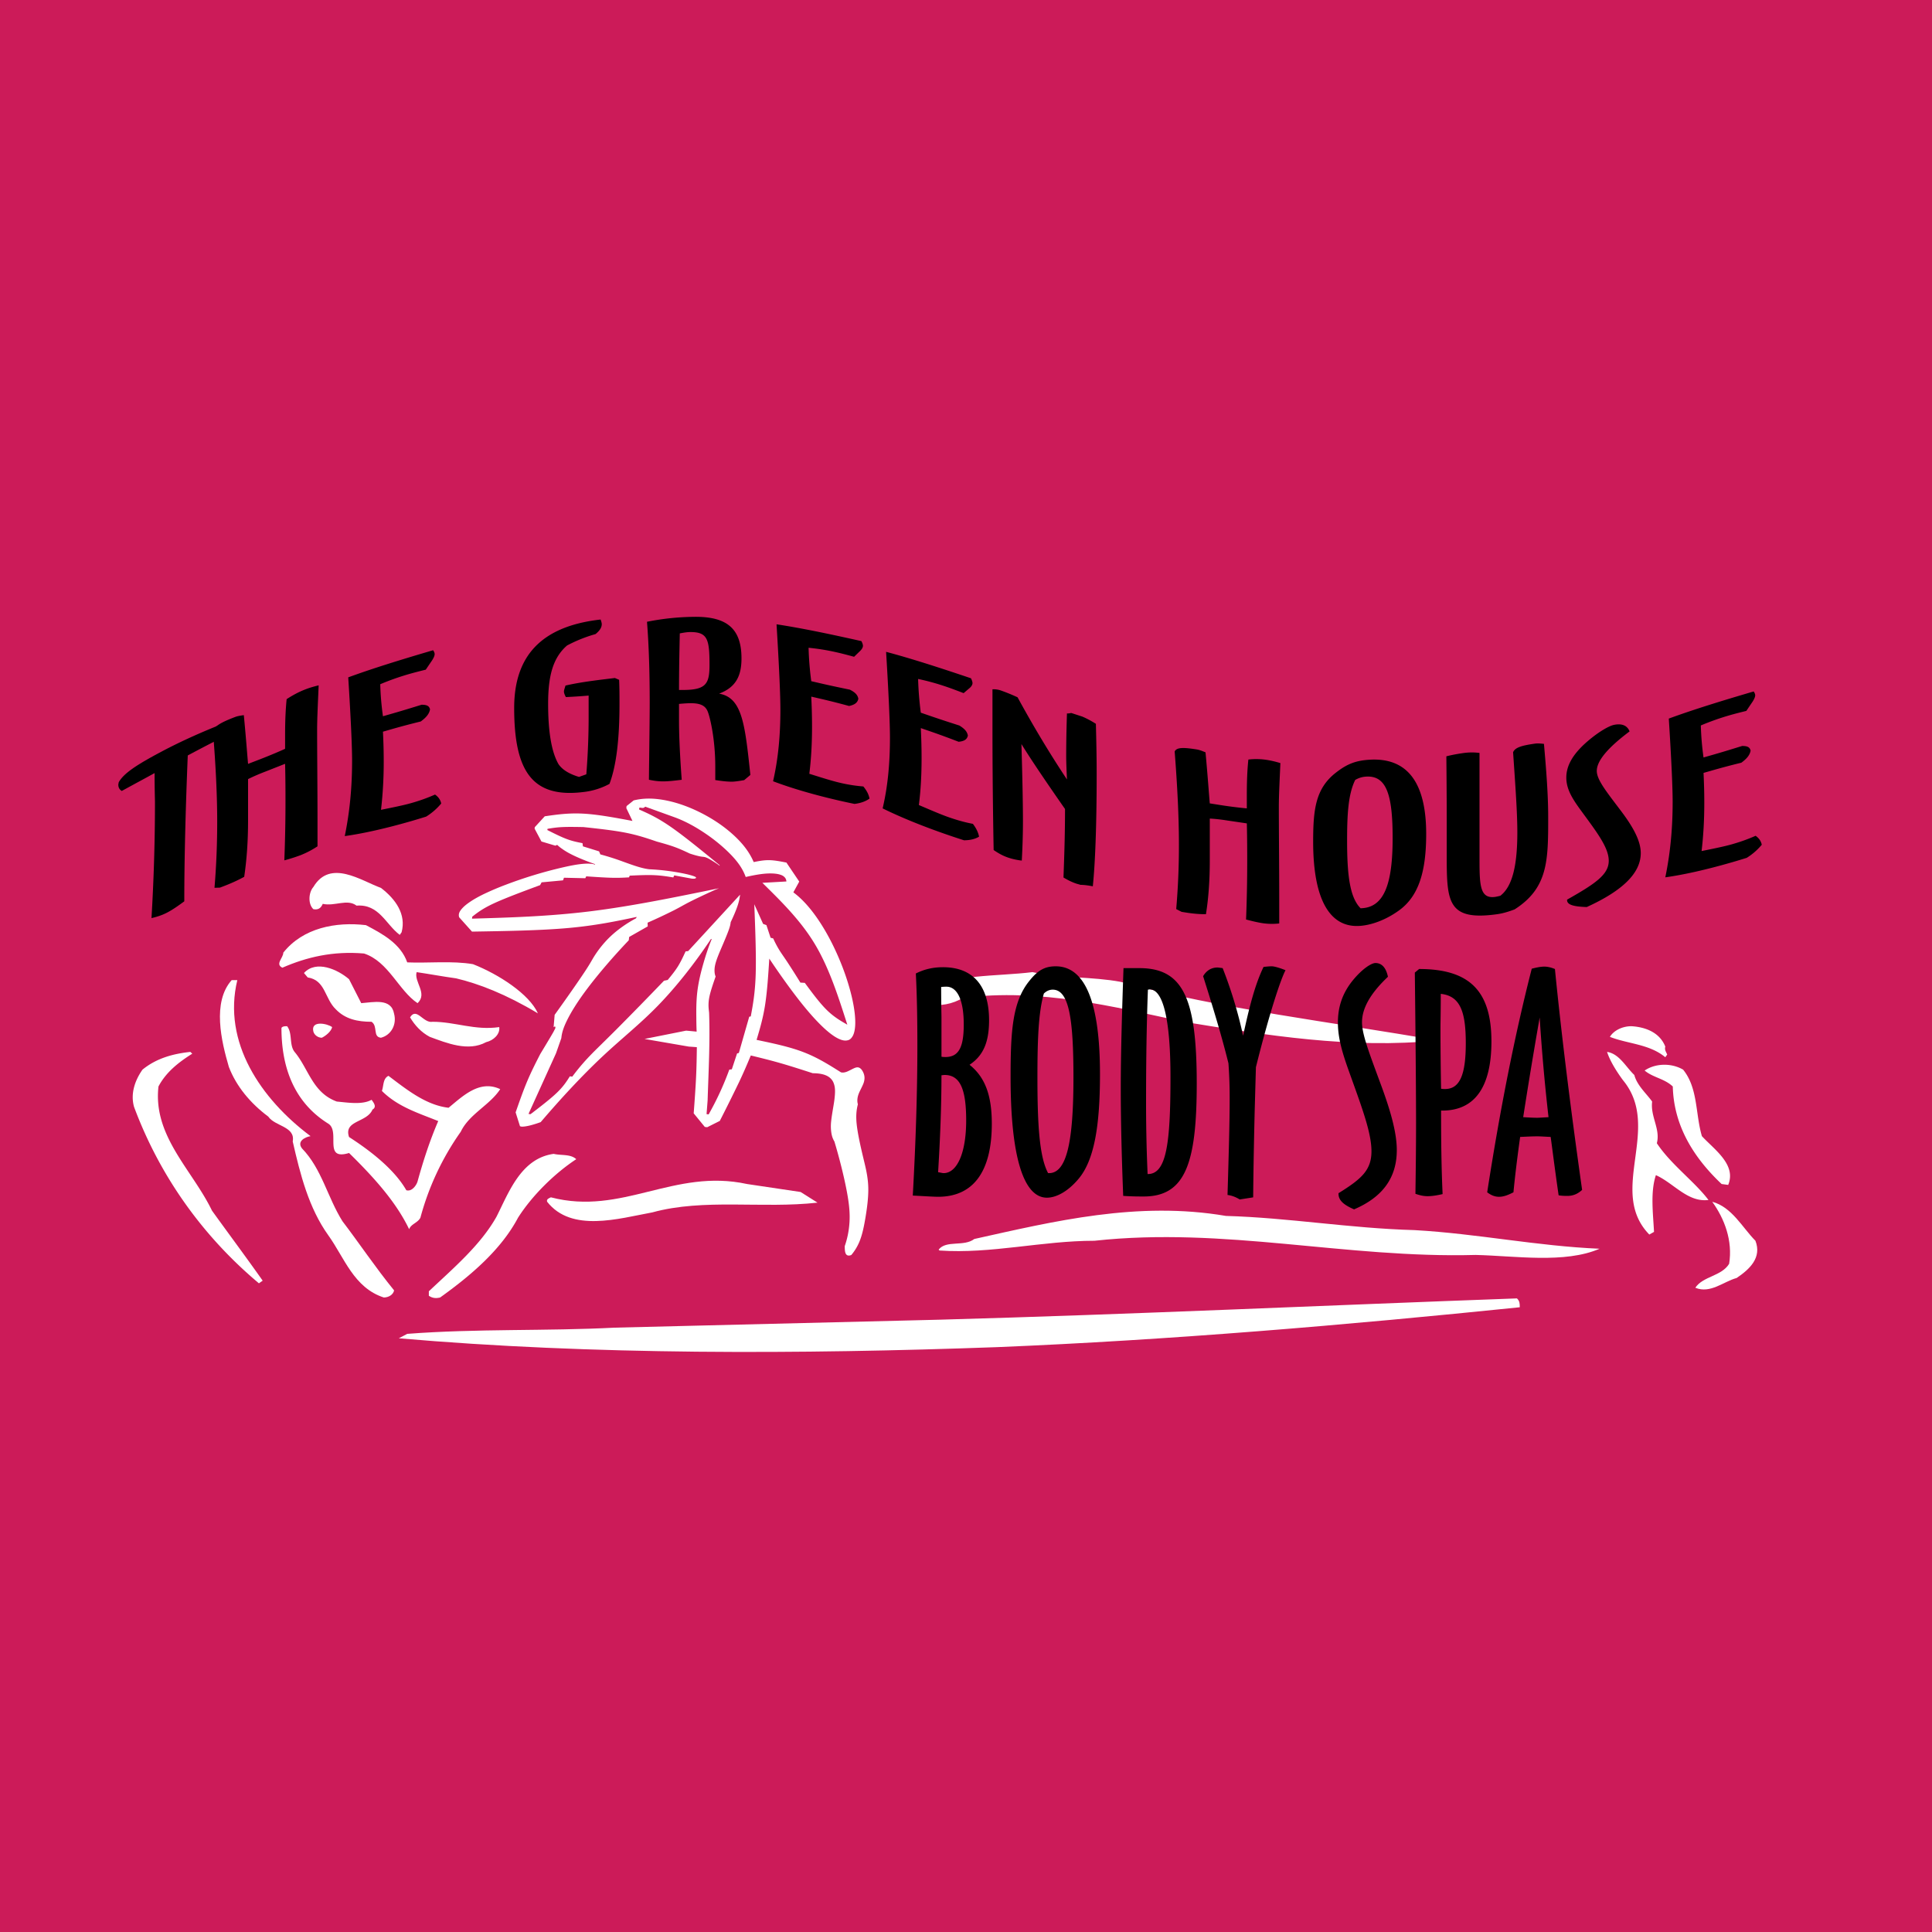 <svg xmlns="http://www.w3.org/2000/svg" width="2500" height="2500" viewBox="0 0 192.756 192.756"><g fill-rule="evenodd" clip-rule="evenodd"><path fill="#cc1b59" d="M0 0h192.756v192.756H0V0z"/><path d="M111.818 97.962c10.117 2.742 20.982 3.98 31.566 5.838-8.523.885-17.141-.53-25.291-1.857-7.023-1.504-14.236-3.361-22.011-2.389-1.03.619-2.342.885-3.466.619-.375-.354-.937-.707-.656-1.326 3.185-1.681 7.494-1.416 11.053-1.857 2.811.618 5.995.441 8.805.972zM53.667 101.103c-3.19-1.915-5.917-2.964-8.166-3.494-1.311-.178-2.716-.442-3.934-.619-.281.973 1.124 2.123.094 3.096-1.873-1.238-2.903-4.157-5.339-4.954-3.091-.265-5.714.354-8.149 1.416-.75-.354.093-.973.093-1.504 1.967-2.477 5.246-3.096 8.243-2.742 1.686.885 3.466 1.857 4.121 3.715 2.061.089 4.496-.177 6.557.178 2.564 1.003 5.63 2.993 6.48 4.908zM38.008 88.586c1.499 1.149 2.529 2.653 2.061 4.423l-.187.265c-1.405-1.062-2.061-3.096-4.309-2.919-.937-.708-2.154.089-3.372-.177-.187.442-.468.619-.937.53-.562-.53-.468-1.68 0-2.211 1.687-2.83 4.778-.619 6.744.089zM34.824 97.696l1.217 2.389c1.218-.088 2.998-.531 3.278 1.062.281 1.062-.281 2.123-1.312 2.389-.843-.089-.28-1.15-.937-1.593-1.404 0-2.622-.266-3.559-1.238-1.124-1.062-1.03-2.919-2.81-3.185l-.375-.442c1.219-1.328 3.374-.354 4.498.618zM23.678 97.785c-1.499 6.191 2.341 11.853 7.306 15.568-.562.089-1.405.53-.843 1.238 1.967 2.034 2.529 4.865 4.028 7.253 1.686 2.211 3.278 4.6 5.151 6.899-.094.442-.562.708-1.03.708-2.997-.974-3.934-3.98-5.526-6.191-1.967-2.742-2.81-6.104-3.559-9.377.281-1.504-1.78-1.504-2.436-2.477-1.78-1.326-3.185-3.008-3.934-4.953-.749-2.565-1.686-6.457.281-8.669h.562v.001zM49.811 102.474c.094.707-.562 1.326-1.312 1.503-1.78.974-3.934.089-5.62-.53-.843-.442-1.499-1.15-1.967-1.946.655-1.062 1.311.619 2.248.442 2.249-.001 4.215.884 6.651.531zM33.138 102.474c-.094.441-.656.884-1.03 1.062-.375 0-.75-.266-.843-.62-.281-1.15 1.405-.797 1.873-.442z" fill="#fff"/><path d="M29.392 104.95c1.405 1.681 1.78 4.068 4.215 4.953 1.03.089 2.529.354 3.465-.177.188.266.562.708.094.973-.562 1.327-2.903 1.062-2.341 2.743 2.061 1.326 4.496 3.184 5.713 5.307.562.177 1.03-.531 1.124-.885.562-2.034 1.218-4.069 2.061-6.015-1.967-.796-4.027-1.415-5.62-3.008.187-.53.093-1.238.656-1.504 1.873 1.415 3.746 2.919 5.995 3.185 1.405-1.149 3.091-2.83 5.152-1.857-1.031 1.592-3.091 2.477-3.934 4.246a26.902 26.902 0 0 0-4.028 8.58c-.281.531-.937.619-1.124 1.15-1.312-2.742-3.56-5.22-5.995-7.607-2.623.796-.843-2.123-2.061-2.92-3.559-2.211-4.683-5.838-4.683-9.553.094-.177.375-.177.562-.177.561.709.187 1.858.749 2.566zM166.146 104.419c-.094.354.094.531.188.796l-.188.266c-1.594-1.327-3.748-1.327-5.527-2.034.375-.619 1.217-1.062 2.154-1.062 1.407.089 2.811.619 3.373 2.034zM74.908 105.305c-.334.799-.668 1.598-1.184 2.686a184.976 184.976 0 0 1-1.909 3.842l-1.256.63-.24-.029-1.108-1.356c.092-1.25.183-2.499.236-3.6.052-1.101.065-2.051.078-3.001a42.144 42.144 0 0 0-.792-.057l-4.428-.764 4.146-.828c.351.03.702.062 1.052.098a37.83 37.83 0 0 1-.03-1.367c-.008-.668-.017-1.652.102-2.643.12-.99.369-1.985.621-2.857.252-.873.508-1.623.807-2.356l-.062-.029c-1.651 2.473-3.501 4.814-5.318 6.679-1.816 1.865-3.599 3.252-5.557 5.091-1.958 1.839-4.092 4.132-6.121 6.511-.327.119-.66.224-.929.296a5.333 5.333 0 0 1-.629.133c-.241.026-.367.042-.509-.025l-.434-1.376c.374-1.07.747-2.14 1.157-3.11.409-.971.855-1.842 1.301-2.713.386-.637.769-1.274.997-1.659.228-.384.301-.514.354-.612.088-.196.212-.321.136-.463-.051-.021-.09.01-.154.056l.102-1.231c1.21-1.681 2.396-3.381 3.018-4.324s.682-1.129.975-1.586c.292-.457.818-1.185 1.534-1.872.716-.687 1.622-1.332 2.593-1.851l.069-.136c-2.06.433-4.12.865-6.859 1.109-2.739.245-6.157.301-9.575.357l-1.279-1.428c-.117-.365.062-.66.428-1.026.169-.163.404-.351.733-.568.328-.216.751-.46 1.328-.739a27.895 27.895 0 0 1 2.173-.922 43.802 43.802 0 0 1 5.664-1.722c.792-.183 1.367-.285 1.807-.334.439-.051.743-.05.956-.035s.335.044.45.093l.014-.052c-.544-.189-1.082-.398-1.536-.592s-.826-.374-1.128-.542-.535-.328-.71-.456a3.566 3.566 0 0 1-.401-.332l-.181.079-1.389-.415-.684-1.283.019-.147.996-1.086c1.184-.171 2.367-.341 3.825-.264 1.458.077 3.191.402 4.924.728l-.613-1.277.025-.206.706-.564c.714-.176 1.455-.229 2.321-.139.865.09 1.855.322 2.888.713 1.033.39 2.109.939 3.052 1.56.944.621 1.756 1.314 2.373 1.987.617.673 1.039 1.325 1.344 2.031.499-.099.998-.198 1.542-.19.544.008 1.133.124 1.722.239l1.28 1.897-.588 1.074c.43.321.829.684 1.246 1.141s.851 1.009 1.292 1.669c.441.659.891 1.426 1.316 2.271.425.846.828 1.771 1.163 2.676.334.904.601 1.787.788 2.563s.294 1.444.341 1.985c.048.541.037.954-.004 1.273-.041.32-.112.547-.197.717-.223.411-.436.466-.698.492-.156.007-.339-.021-.571-.112s-.514-.242-.877-.511c-.362-.27-.805-.654-1.363-1.233s-1.232-1.352-2.065-2.432-1.827-2.468-2.77-3.887c-.104 1.639-.21 3.278-.421 4.629-.211 1.351-.53 2.414-.848 3.477 1.643.345 3.286.688 4.689 1.229 1.404.54 2.568 1.276 3.733 2.012.43.091.763-.156 1.28-.401.288-.129.523-.176.78.136.238.332.322.677.274.997a1.6 1.6 0 0 1-.111.414c-.129.321-.332.677-.425.911-.146.34-.227.759-.113 1.128-.151.57-.204 1.162-.124 1.956.081.794.295 1.79.442 2.444.147.655.228.969.364 1.545s.331 1.414.354 2.374c.023.96-.124 2.04-.273 2.94-.149.899-.301 1.618-.525 2.228a5.043 5.043 0 0 1-.894 1.55c-.189.077-.493.141-.602-.257-.041-.129-.054-.374-.054-.628.264-.759.424-1.553.474-2.386s-.01-1.704-.264-3.059c-.253-1.354-.699-3.189-1.241-4.993-.223-.364-.299-.724-.338-1.145a4.481 4.481 0 0 1 .018-.911c.042-.401.132-.934.194-1.307.063-.372.099-.587.131-.849.031-.262.059-.572.057-.824s-.031-.444-.075-.607c-.08-.279-.184-.496-.441-.719a1.472 1.472 0 0 0-.386-.233c-.337-.15-.828-.22-1.314-.216-1.11-.359-2.221-.718-3.252-1.013s-1.983-.529-2.935-.759zM19.182 105.127c-1.405.885-2.623 1.857-3.372 3.272-.562 4.954 3.372 8.315 5.339 12.384 1.592 2.212 3.372 4.6 5.058 6.988l-.375.266c-5.901-4.954-10.022-11.057-12.458-17.603-.375-1.327.094-2.654.843-3.716 1.405-1.149 3.091-1.592 4.777-1.769l.188.178zM163.055 107.25c.281 1.062 1.217 1.857 1.779 2.653-.188 1.504.844 2.742.469 4.157 1.404 2.123 3.746 3.804 5.152 5.661-2.061.266-3.467-1.681-5.246-2.477-.562 1.681-.281 3.804-.188 5.661l-.469.266c-4.215-4.335 1.312-10.614-2.621-15.392-.656-.884-1.312-1.946-1.594-2.83 1.22.178 1.874 1.505 2.718 2.301zM169.799 113.354c1.217 1.326 3.465 2.83 2.623 4.864l-.656-.088c-2.904-2.742-4.777-5.927-4.871-9.73-.842-.796-1.967-.885-2.809-1.592 1.029-.708 2.621-.796 3.84-.089 1.498 1.857 1.217 4.423 1.873 6.635zM57.492 115.653c-2.154 1.415-4.402 3.626-5.808 5.838-1.686 3.185-4.684 5.749-7.774 7.961-.375.089-.75.089-1.124-.177v-.442c2.436-2.3 5.152-4.6 6.744-7.431 1.218-2.388 2.435-5.838 5.714-6.28.749.177 1.686 0 2.248.531z" fill="#fff"/><path d="M79.878 118.926l1.686 1.062c-5.526.619-11.333-.442-16.485.973-3.372.619-8.056 2.035-10.491-1.061-.093-.266.188-.354.375-.442 7.119 1.856 12.271-2.919 19.577-1.327l5.338.795zM175.139 123.791c.654 1.681-.562 2.831-1.875 3.715-1.311.354-2.621 1.593-4.121.973.75-1.149 2.623-1.149 3.373-2.388.375-2.3-.469-4.512-1.686-6.191 1.967.53 2.996 2.564 4.309 3.891zM159.59 124.587c-3.467 1.504-8.43.708-12.365.619-13.02.354-25.01-2.83-38.029-1.415-5.244 0-10.303 1.327-15.455.973l-.094-.088c.75-.974 2.529-.266 3.56-1.062 7.961-1.77 16.297-3.804 25.104-2.301 6.275.178 12.363 1.239 18.826 1.416 6.275.354 12.175 1.592 18.453 1.858zM151.346 129.541c.281.265.281.53.281.884-17.234 1.77-34.938 3.273-52.172 3.98-19.577.708-40.371.797-59.667-.885l.843-.441c6.932-.531 13.863-.266 20.701-.619l32.502-.797c19.109-.53 38.029-1.415 57.512-2.122z" fill="#fff"/><path d="M96.731 106.233c1.4-.926 1.949-2.299 1.949-4.449 0-3.404-1.582-5.285-4.597-5.285-1.005 0-1.887.209-2.709.627.122 2.419.152 4.808.152 7.197 0 4.509-.152 9.496-.457 14.961 1.248.06 2.07.119 2.526.119 3.532 0 5.358-2.538 5.358-7.286 0-2.718-.607-4.598-2.222-5.884zm-3.136 10.721c.213-3.464.335-6.688.335-9.675.091 0 .213-.03.304-.03 1.553 0 2.162 1.403 2.162 4.539 0 3.255-.913 5.256-2.253 5.256-.121 0-.304-.06-.548-.09zm.336-11.526v-3.882c0-.299-.031-1.344-.031-3.076.274-.029.457-.029.518-.029 1.096 0 1.735 1.344 1.735 3.762 0 2.21-.457 3.256-1.827 3.256-.121-.001-.243-.001-.395-.031zM104.449 119.493c.943 0 2.1-.627 3.135-1.852 1.584-1.852 2.162-5.286 2.162-10.482 0-7.166-1.492-10.75-4.414-10.75-1.127 0-1.828.418-2.711 1.553-1.613 2.061-1.795 4.987-1.795 9.467 0 8.032 1.309 12.064 3.623 12.064zm-.304-20.366c.273-.269.578-.389.883-.389 1.613 0 2.07 2.837 2.07 8.75 0 6.42-.67 9.556-2.436 9.556h-.092c-.854-1.583-1.066-4.718-1.066-9.525 0-3.704.092-6.481.641-8.392zM112.092 96.589c-.152 4.479-.273 8.45-.273 11.975 0 3.255.09 6.838.242 10.75.883.06 1.553.06 2.041.06 4.17 0 5.297-3.345 5.297-11.288 0-8.51-1.371-11.496-5.725-11.496h-1.582v-.001zm2.435 2.149c.061 0 .121-.029.182-.029 1.311 0 2.07 2.927 2.07 8.749 0 6.6-.395 9.676-2.252 9.676h-.031a162.067 162.067 0 0 1-.152-7.436c0-5.733.123-9.377.183-10.96zM125.303 106.473c1.4-5.614 2.496-8.81 2.953-9.675-.67-.269-1.158-.389-1.371-.389-.273 0-.518.03-.82.06-.854 1.762-1.432 4.031-2.041 6.868a43.746 43.746 0 0 0-2.039-6.748c-.244-.03-.426-.06-.518-.06-.609 0-1.096.298-1.432.865.975 3.076 1.857 5.973 2.527 8.69a46.88 46.88 0 0 1 .121 3.613c0 2.239-.09 5.404-.213 9.525.457.061.822.209 1.219.448l1.34-.209c.029-3.165.09-6.002.15-8.57l.124-4.418zM138.475 97.454c-.184-.896-.609-1.373-1.248-1.373-.396 0-1.311.566-2.283 1.762-1.006 1.254-1.461 2.598-1.461 4.181 0 1.792.607 3.494 1.309 5.435 1.156 3.226 2.039 5.614 2.039 7.406 0 1.911-1.035 2.777-3.287 4.181v.06c0 .657.518 1.105 1.553 1.553 2.861-1.225 4.262-3.165 4.262-5.912 0-1.732-.609-3.912-1.645-6.689-1.064-2.896-1.826-4.838-1.826-6.062-.001-1.406.85-2.899 2.587-4.542zM143.777 110.803h.121c3.227 0 4.902-2.329 4.902-6.898 0-5.017-2.162-7.227-7.215-7.227l-.428.358c.092 7.734.123 12.751.123 15.021 0 2.479-.031 4.837-.062 7.047.428.149.793.239 1.219.239.365 0 .852-.06 1.492-.209-.122-2.627-.152-5.405-.152-8.331zm-.031-11.646c1.918.208 2.496 1.731 2.496 4.927 0 3.105-.578 4.568-2.07 4.568-.121 0-.242 0-.395-.029a333.86 333.86 0 0 1-.061-6.003c.001-.597.03-1.731.03-3.463zM155.135 96.678c-.365-.148-.699-.238-1.064-.238s-.791.09-1.248.208c-1.705 6.66-3.166 14.065-4.445 22.308.396.299.762.448 1.188.448.457 0 .912-.18 1.432-.448.121-1.284.334-3.136.668-5.524.641-.029 1.219-.06 1.736-.06.244 0 .67.03 1.309.06.184 1.344.426 3.285.793 5.823.334.06.639.06.881.06.58 0 1.037-.209 1.463-.598-1.252-8.84-2.133-16.186-2.713-22.039zm-1.522 4.838c.184 2.896.457 6.212.883 9.944-.547.029-.914.06-1.127.06-.426 0-.883-.03-1.4-.06.275-1.762.793-5.076 1.644-9.944zM22.12 73.613c.423-.503.577-.906.577-1.334v-.256c-2.386.927-4.58 1.901-6.62 2.986-2.387 1.269-3.733 2.134-4.234 3.042 0 .064-.038.17-.038.234 0 .278.115.495.346.629 1.27-.697 2.348-1.271 3.272-1.783 0 1.667.038 2.631.038 2.887 0 3.85-.115 7.696-.346 11.582.578-.136 1.078-.295 1.617-.581.5-.266 1.04-.639 1.655-1.094 0-4.021.115-8.872.346-14.554.885-.471 2.039-1.084 3.387-1.758z"/><path d="M21.246 72.938c.27 3.318.424 6.338.424 9.054 0 2.074-.077 4.264-.27 6.583l.539-.015.423-.162c.693-.266 1.348-.56 2.002-.918.269-1.814.385-3.677.385-5.601V77.73a20.226 20.226 0 0 1 1.771-.765l1.924-.76c.039 1.568.039 2.83.039 3.771 0 1.967-.039 3.928-.115 5.861a17.194 17.194 0 0 0 1.616-.514 9.152 9.152 0 0 0 1.694-.886v-2.544c0-3.314-.039-6.336-.039-9.073 0-1.133.077-2.617.154-4.443-.462.113-.886.232-1.309.396-.654.251-1.231.559-1.886.98-.116 1.156-.154 2.347-.154 3.609v1.347c-.923.419-1.886.81-2.81 1.164l-.885.34c-.077-.826-.192-2.471-.423-4.862-.347.047-.616.086-.885.19-1.349.517-2.003.875-2.195 1.397zM42.98 66.074c.27-.376.385-.645.385-.816 0-.086-.039-.225-.154-.384-3.233.949-6.042 1.818-8.468 2.706.27 4.221.385 7.011.385 8.293 0 2.438-.192 4.931-.731 7.544 1.886-.263 4.118-.774 6.505-1.459.27-.077.77-.221 1.616-.485a6.168 6.168 0 0 0 1.501-1.307c-.077-.363-.27-.65-.616-.893-.809.36-1.578.624-2.348.844-.77.221-1.771.422-3.041.679a41.39 41.39 0 0 0 .27-4.846c0-1.176-.039-2.17-.077-2.95l.885-.254c.924-.265 1.887-.52 2.887-.764.577-.422.847-.777.924-1.205-.077-.342-.308-.468-.847-.463-.924.286-1.848.572-2.81.848l-1.039.298a28.342 28.342 0 0 1-.27-3.194 25.174 25.174 0 0 1 2.887-1.02 44.153 44.153 0 0 1 1.655-.432l.501-.74zM61.347 67.644l-1.117.136c-1.347.166-2.617.343-3.811.618-.077.266-.154.468-.154.596 0 .15.077.333.192.554a56.868 56.868 0 0 0 2.271-.15v2.074c0 1.925-.077 3.858-.231 5.781l-.731.261c-1-.305-1.655-.716-2.04-1.268-.693-1.198-1.039-3.208-1.039-6.01 0-2.673.423-4.564 1.886-5.834a14.357 14.357 0 0 1 2.848-1.141c.423-.352.616-.653.616-.995 0-.085-.038-.252-.115-.456l-.192.023c-5.735.704-8.43 3.622-8.43 8.797 0 6.266 1.771 9.021 6.89 8.392a7.138 7.138 0 0 0 2.618-.813c.693-1.838 1-4.506 1-8.014 0-.748 0-1.539-.038-2.369l-.423-.182zM64.551 62.035c.192 2.437.27 5.109.27 8.039 0 1.583-.039 4.17-.077 7.72.5.105.923.167 1.463.164.461-.002 1.077-.069 1.809-.159-.231-3.057-.27-5.003-.27-5.815V70.23c.462-.045.847-.069 1.155-.07.962-.004 1.5.228 1.731.89.193.491.731 2.626.731 5.428v1.347c.654.104 1.193.165 1.655.163.231 0 .616-.045 1.231-.155l.616-.517c-.539-5.065-.809-7.716-3.118-8.11 1.655-.628 2.232-1.743 2.232-3.518 0-2.866-1.347-4.163-4.619-4.147a25.008 25.008 0 0 0-4.809.494zm3.195 6.805c0-1.924.039-3.806.077-5.646.347-.065.693-.131 1.039-.133 1.732-.009 1.925.717 1.925 3.262 0 1.86-.308 2.503-2.579 2.515l-.462.002zM85.712 65.044c.27-.237.385-.446.385-.617 0-.086-.039-.244-.154-.463-3.233-.725-6.043-1.31-8.468-1.677.27 4.361.385 7.21.385 8.493 0 2.438-.192 4.831-.731 7.166 1.886.713 4.118 1.357 6.505 1.908.269.062.77.178 1.617.352.615-.072 1.116-.255 1.501-.53-.077-.403-.27-.79-.616-1.211a15.279 15.279 0 0 1-2.348-.372c-.77-.178-1.771-.495-3.041-.894.192-1.538.27-3.103.27-4.707 0-1.176-.039-2.19-.077-2.99l.886.204a73.9 73.9 0 0 1 2.887.731c.577-.124.847-.339.924-.728-.077-.382-.308-.627-.847-.901-.924-.192-1.848-.384-2.81-.606l-1.04-.24a31.92 31.92 0 0 1-.269-3.334c.962.094 1.886.243 2.887.474.577.133 1.116.279 1.655.425l.499-.483zM96.643 68.726c.27-.207.384-.402.384-.573 0-.086-.038-.249-.153-.481-3.233-1.092-6.043-1.995-8.468-2.638.27 4.392.385 7.254.385 8.537 0 2.438-.192 4.809-.731 7.083 1.886.927 4.119 1.825 6.505 2.646.27.093.77.265 1.616.536.616-.002 1.118-.129 1.5-.36-.076-.412-.268-.82-.615-1.281-.808-.15-1.578-.373-2.348-.638s-1.771-.695-3.041-1.239c.192-1.517.27-3.072.27-4.676 0-1.176-.039-2.194-.077-2.999l.885.305c.924.318 1.886.671 2.887 1.059.577-.058.847-.243.923-.623-.077-.39-.308-.662-.846-.997-.924-.297-1.848-.594-2.81-.925l-1.04-.358a33.07 33.07 0 0 1-.269-3.364c.962.203 1.886.457 2.887.802.577.199 1.116.406 1.655.612l.501-.428zM101.523 69.57a18.57 18.57 0 0 0-1.656-.677 2.196 2.196 0 0 0-.848-.12v4.191c0 3.57.039 7.519.117 11.844.5.343.924.574 1.424.747.461.159.924.254 1.385.306.078-1.428.115-2.74.115-3.938 0-1.326-.037-3.884-.152-7.688.924 1.495 2.385 3.666 4.35 6.48 0 2.523-.078 4.785-.154 6.833.424.253.809.45 1.27.608.115.04.27.072.424.125.385.004.809.064 1.232.146.23-2.23.385-5.962.385-11.223 0-1.753-.039-3.435-.078-4.988a9.422 9.422 0 0 0-1.348-.72l-1.115-.363c-.154.033-.27.057-.424.047-.076 2.39-.076 3.801-.076 4.25 0 .642.037 1.425.076 2.336-2.04-3.075-3.618-5.8-4.927-8.196zM117.197 74.978c.27 3.464.424 6.568.424 9.284a73.64 73.64 0 0 1-.27 6.437l.539.277.424.067c.693.11 1.348.171 2.002.167.27-1.668.385-3.467.385-5.392V81.67c.576.027 1.154.097 1.77.195l1.926.284c.037 1.589.037 2.85.037 3.791 0 1.967-.037 3.907-.115 5.798.578.155 1.117.284 1.617.363a6.444 6.444 0 0 0 1.693.033v-2.545c0-3.314-.039-6.357-.039-9.094 0-1.133.078-2.576.154-4.36a9.992 9.992 0 0 0-1.309-.313 6.924 6.924 0 0 0-1.885-.042c-.117 1.094-.154 2.264-.154 3.525v1.347a42.177 42.177 0 0 1-2.811-.359l-.885-.14c-.078-.868-.193-2.575-.424-5.092-.346-.141-.615-.248-.885-.29-1.346-.215-2-.211-2.194.207zM135.594 92.381c1.193-.062 2.656-.588 3.965-1.533 2.002-1.431 2.732-3.928 2.732-7.649 0-5.132-1.887-7.599-5.582-7.405-1.424.074-2.309.42-3.424 1.292-2.041 1.583-2.271 3.69-2.271 6.897 0 5.751 1.654 8.552 4.58 8.398zm-.385-14.564c.346-.21.73-.316 1.115-.336 2.041-.107 2.619 1.895 2.619 6.128 0 4.598-.848 6.887-3.08 7.004l-.115.007c-1.078-1.077-1.348-3.309-1.348-6.751 0-2.652.116-4.647.809-6.052zM149.691 89.369a5.615 5.615 0 0 1-.502.113c-1.5.211-1.578-1.062-1.578-3.691v-10.67a5.927 5.927 0 0 0-1.654.018c-.5.07-1.078.173-1.654.318.037 3.63.037 5.769.037 6.324v3.464c0 4.705.039 6.667 5.043 5.963.539-.076 1.117-.243 1.732-.479 3.348-2.138 3.348-4.897 3.348-9.195 0-2.267-.191-4.678-.422-7.318-.348-.037-.617-.063-.887-.025-1.346.189-2.002.388-2.193.864.23 3.367.424 6.035.424 7.981 0 3.337-.5 5.417-1.694 6.333zM162.584 72.973c-.23-.592-.77-.82-1.578-.648-.5.106-1.656.758-2.887 1.875-1.271 1.168-1.848 2.253-1.848 3.386 0 1.283.77 2.338 1.654 3.541 1.463 1.999 2.58 3.472 2.58 4.755 0 1.368-1.309 2.267-4.158 3.877v.043c0 .471.654.652 1.963.694 3.619-1.646 5.389-3.412 5.389-5.379 0-1.24-.77-2.638-2.078-4.349-1.348-1.788-2.309-2.973-2.309-3.85 0-1.004 1.079-2.303 3.272-3.945zM174.732 70.186c.27-.376.385-.645.385-.816 0-.085-.037-.224-.154-.383-3.232.948-6.043 1.818-8.467 2.706.27 4.221.385 7.011.385 8.294 0 2.438-.193 4.93-.732 7.544 1.887-.263 4.119-.775 6.506-1.459.27-.077.77-.221 1.617-.485a6.203 6.203 0 0 0 1.5-1.307c-.076-.363-.27-.65-.615-.893-.809.359-1.578.623-2.348.844-.77.22-1.771.422-3.041.679.193-1.638.27-3.242.27-4.846 0-1.176-.039-2.17-.076-2.951l.885-.253c.924-.265 1.885-.52 2.887-.764.576-.422.846-.777.924-1.206-.078-.342-.309-.468-.848-.463-.924.286-1.848.573-2.809.848l-1.039.298a28.11 28.11 0 0 1-.27-3.194 25.429 25.429 0 0 1 2.887-1.021c.576-.166 1.115-.298 1.654-.432l.499-.74z"/><path d="M74.4 87.498c.452-.106.908-.195 1.287-.254.379-.059.682-.087.95-.097.268-.01.501-.002.694.018s.345.05.471.088c.198.063.342.12.498.287a.646.646 0 0 1 .157.405l-2.396.135c1.918 1.887 3.837 3.774 5.25 6.133 1.412 2.359 2.32 5.189 3.227 8.021-.673-.387-1.345-.773-2.052-1.469s-1.449-1.7-2.19-2.704l-.442-.027a82.56 82.56 0 0 0-1.317-2.075c-.354-.534-.577-.834-.791-1.182a10.27 10.27 0 0 1-.604-1.151l-.26-.066-.416-1.26-.331-.124-.879-1.958c.099 2.561.198 5.121.14 6.985-.059 1.864-.274 3.033-.491 4.202l-.154.035-1.036 3.615-.177.047-.524 1.583-.251.031a29.574 29.574 0 0 1-2.062 4.466l-.208-.025.106-1.365c.092-2.923.254-5.846.147-8.77-.051-.427-.101-.853.007-1.451.108-.599.376-1.369.644-2.14a1.43 1.43 0 0 1-.105-.488c-.011-.191.002-.419.063-.69s.17-.586.313-.946c.143-.359.319-.763.511-1.213.192-.452.399-.95.526-1.306.127-.356.174-.57.196-.787.287-.588.54-1.194.688-1.635s.191-.719.216-.875a3.59 3.59 0 0 0 .032-.229L68.66 94.89l-.259.032c-.236.515-.473 1.029-.77 1.504-.297.475-.654.909-1.012 1.345l-.374.077a389.956 389.956 0 0 1-4.77 4.882c-1.263 1.264-2.029 1.984-2.683 2.67a20.896 20.896 0 0 0-1.694 2.015l-.245-.029c-.313.497-.626.994-1.28 1.623-.653.63-1.647 1.392-2.64 2.152l-.204-.024 2.744-6.051.53-1.509c.051-.521.196-1.026.581-1.802.384-.774 1.008-1.818 2.058-3.204 1.049-1.388 2.525-3.117 4.089-4.758l.041-.333 1.852-1.054-.016-.369a55.622 55.622 0 0 0 2.617-1.229c.654-.333.985-.543 1.621-.867.635-.323 1.573-.76 2.097-.999.523-.238.631-.279.741-.312l-.005-.017c-4.366.896-8.731 1.791-12.829 2.294-4.097.503-7.927.616-11.756.728l.024-.199c.511-.4 1.021-.8 2.149-1.325 1.128-.524 2.874-1.173 4.619-1.821l.149-.279 2.139-.199.094-.261 2.13.049.091-.187c.924.062 1.848.125 2.559.142.711.017 1.21-.012 1.709-.041l.069-.17c.845-.039 1.69-.079 2.416-.049.725.03 1.33.127 1.934.226l.094-.202 1.779.327c.131-.012.254.043.397-.075.014-.089-.103-.124-.226-.174-.074-.027-.178-.062-.325-.103s-.334-.087-.565-.138a22.13 22.13 0 0 0-3.544-.448c-.89-.098-1.974-.535-3.116-.94a26.04 26.04 0 0 0-1.773-.545l-.127-.303-1.611-.5-.044-.319c-.487-.094-.974-.187-1.558-.405-.584-.217-1.266-.56-1.947-.902l.015-.121c.433-.073.865-.145 1.462-.174.598-.029 1.361-.016 2.124-.002 1.503.163 3.006.326 4.227.567 1.221.242 2.159.562 3.097.882.61.169 1.221.339 1.768.538s1.03.427 1.514.654c.405.136.82.25 1.082.295.262.045.372.021.614.126.243.106.617.341.851.493.234.152.327.22.414.295l.03-.039c-1.773-1.452-3.546-2.904-4.887-3.832s-2.25-1.33-3.158-1.733l.022-.18c.218-.024.384.124.587-.101l2.899 1.046c1.157.418 2.238 1.034 3.252 1.732s1.947 1.513 2.601 2.229c.657.719 1.031 1.338 1.276 2.009z" fill="#cc1b59"/></g></svg>